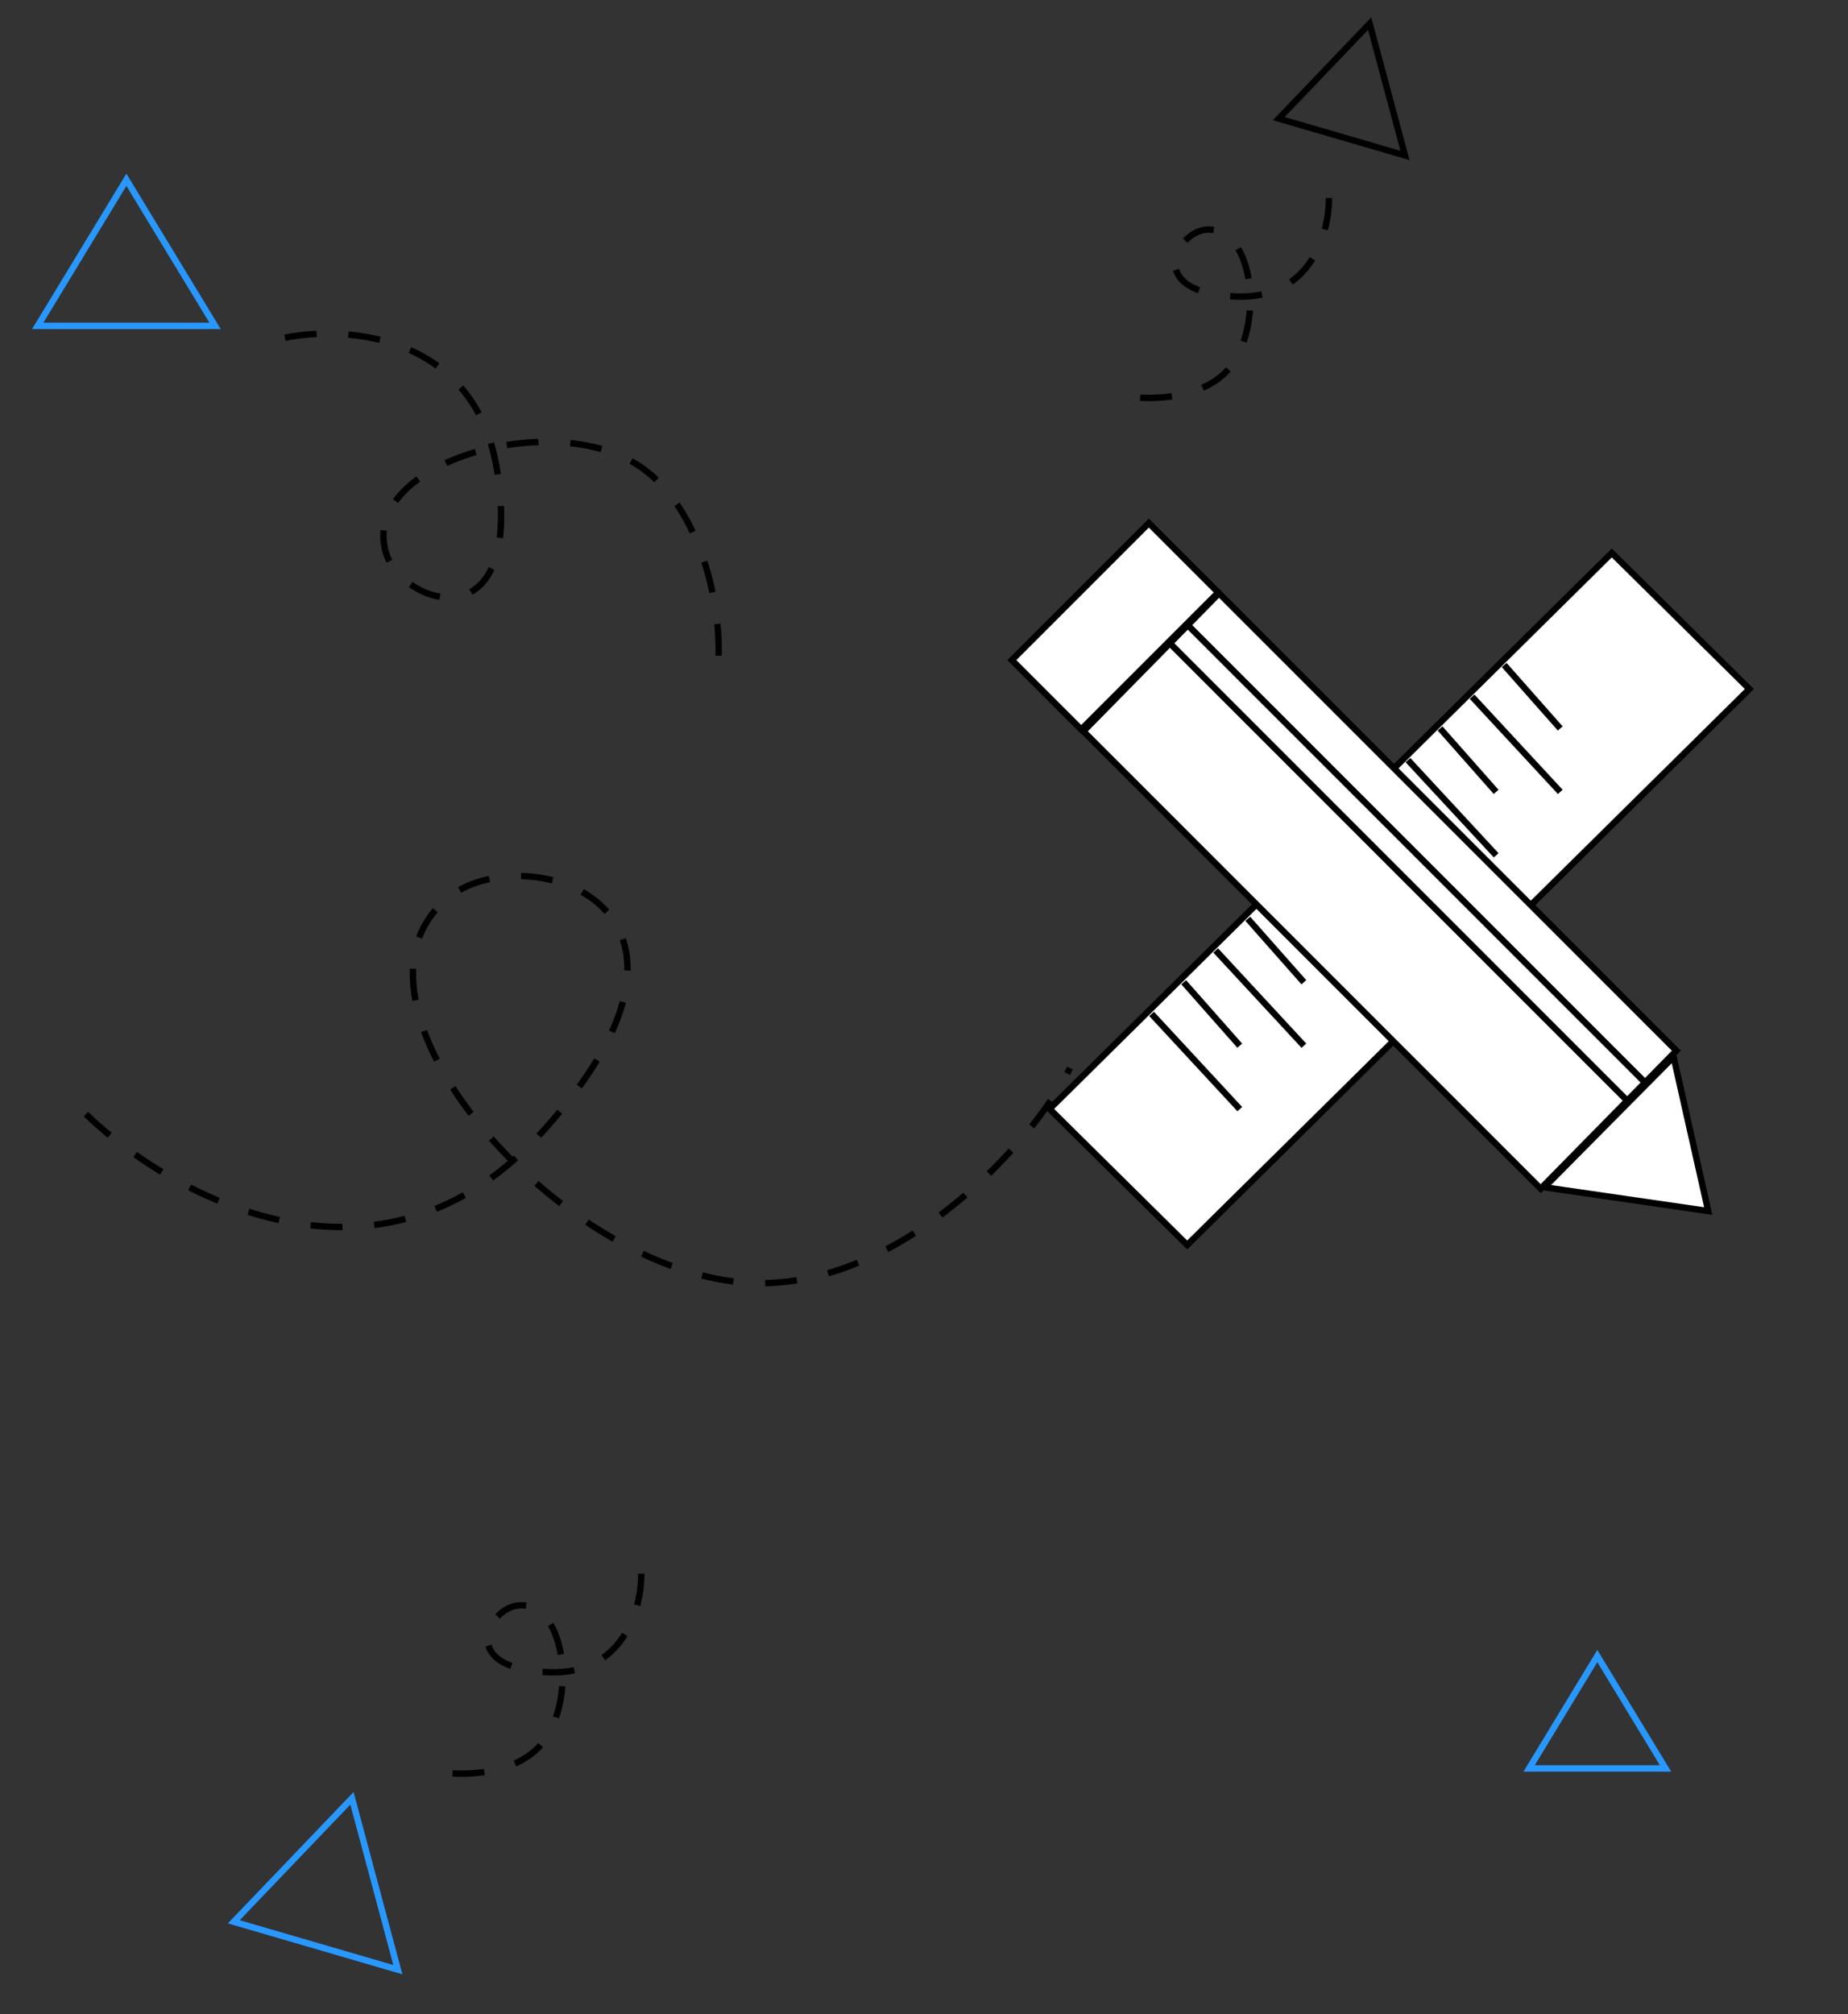 <svg width="290" height="316" viewBox="0 0 290 316" fill="none" xmlns="http://www.w3.org/2000/svg">
<rect x="0" y="0" width="290" height="316" fill="#333333" stroke="none"/>
<path d="M13.476 174.802C26.705 187.588 59.6 205.991 85.347 177.316C117.532 141.473 81.863 131.076 70.125 141.007C50.829 157.333 87.961 200.093 118.002 201.295C141.503 202.236 162.52 178.697 167.899 167.569" stroke="black" stroke-dasharray="5 5"/>
<path d="M19.834 28.206L33.751 51.132L5.917 51.132L19.834 28.206Z" stroke="#2898FF"/>
<path d="M250.662 259.824L261.367 277.457L239.958 277.457L250.662 259.824Z" stroke="#2898FF"/>
<path d="M36.689 301.519L55.231 282.143L62.435 309.028L36.689 301.519Z" stroke="#2898FF"/>
<path d="M200.672 18.61L214.934 3.706L220.475 24.385L200.672 18.61Z" stroke="black"/>
<path d="M44.723 52.988C54.461 51.017 74.76 52.478 78.054 74.093C82.172 101.111 62.955 94.984 60.535 86.623C56.557 72.878 85.898 64.081 99.874 72.83C110.807 79.674 113.457 97.38 112.643 104.338" stroke="black" stroke-dasharray="5 5"/>
<path d="M208.538 31.061C208.605 36.391 205.808 46.946 194.086 46.525C179.432 45.999 184.58 36.481 189.229 36.039C196.872 35.314 198.581 51.659 192.574 58.153C187.874 63.234 178.276 62.863 174.69 61.74" stroke="black" stroke-dasharray="5 5"/>
<path d="M100.629 246.905C100.696 252.235 97.9 262.79 86.177 262.369C71.524 261.843 76.671 252.325 81.32 251.883C88.963 251.158 90.672 267.503 84.665 273.997C79.965 279.078 70.367 278.707 66.781 277.584" stroke="black" stroke-dasharray="5 5"/>
<rect x="0.711" width="124.081" height="30.365" transform="matrix(0.711 -0.703 0.711 0.703 164.206 174.483)" fill="white" stroke="black"/>
<line y1="-0.5" x2="20.352" y2="-0.5" transform="matrix(0.68 0.734 -0.741 0.672 180.345 159.412)" stroke="black"/>
<line y1="-0.5" x2="13.287" y2="-0.5" transform="matrix(0.662 0.749 -0.756 0.655 185.375 154.435)" stroke="black"/>
<line y1="-0.5" x2="20.352" y2="-0.5" transform="matrix(0.68 0.734 -0.741 0.672 190.403 149.458)" stroke="black"/>
<line y1="-0.5" x2="13.287" y2="-0.5" transform="matrix(0.662 0.749 -0.756 0.655 195.433 144.481)" stroke="black"/>
<line y1="-0.5" x2="20.352" y2="-0.5" transform="matrix(0.68 0.734 -0.741 0.672 200.462 139.504)" stroke="black"/>
<line y1="-0.5" x2="13.287" y2="-0.5" transform="matrix(0.662 0.749 -0.756 0.655 205.491 134.527)" stroke="black"/>
<line y1="-0.5" x2="20.352" y2="-0.5" transform="matrix(0.68 0.734 -0.741 0.672 210.521 129.55)" stroke="black"/>
<line y1="-0.5" x2="13.287" y2="-0.5" transform="matrix(0.662 0.749 -0.756 0.655 215.55 124.573)" stroke="black"/>
<line y1="-0.5" x2="20.352" y2="-0.5" transform="matrix(0.68 0.734 -0.741 0.672 220.579 119.595)" stroke="black"/>
<line y1="-0.5" x2="13.287" y2="-0.5" transform="matrix(0.662 0.749 -0.756 0.655 225.608 114.618)" stroke="black"/>
<line y1="-0.5" x2="20.352" y2="-0.5" transform="matrix(0.68 0.734 -0.741 0.672 230.638 109.641)" stroke="black"/>
<line y1="-0.5" x2="13.287" y2="-0.5" transform="matrix(0.662 0.749 -0.756 0.655 235.667 104.664)" stroke="black"/>
<rect x="180.284" y="82.072" width="15.39" height="30.4" transform="rotate(45 180.284 82.072)" fill="white" stroke="black"/>
<path d="M242.352 186.276L262.627 165.808L268.069 190.007L242.352 186.276Z" fill="white" stroke="black"/>
<rect x="0.003" y="0.71" width="101.504" height="30.364" transform="matrix(0.707 0.707 -0.701 0.713 191.793 92.576)" fill="white" stroke="black"/>
<line x1="186.571" y1="98.257" x2="258.426" y2="170.112" stroke="black"/>
<line x1="183.742" y1="101.085" x2="255.597" y2="172.94" stroke="black"/>
</svg>

